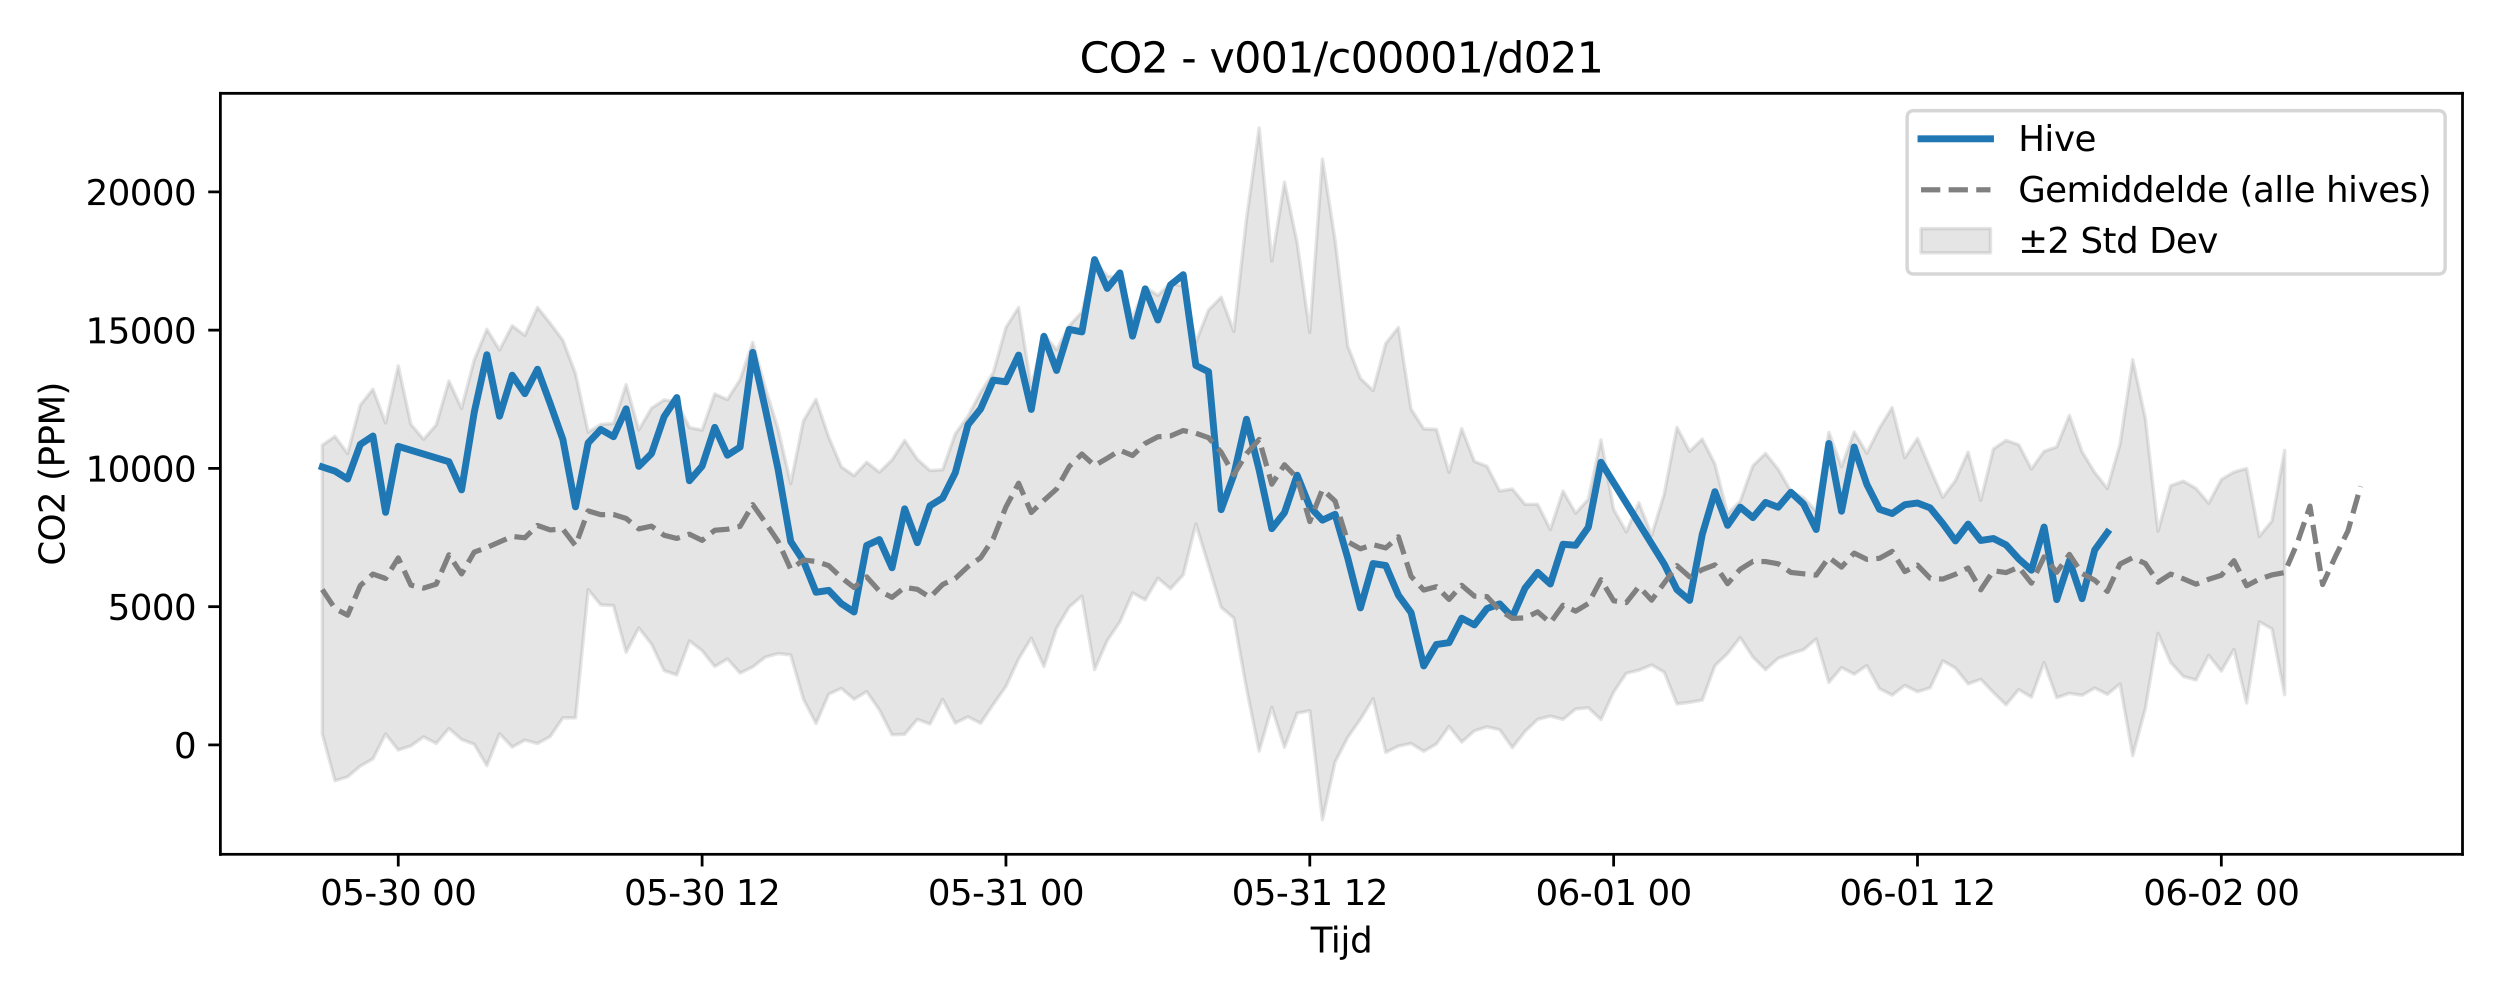 <?xml version="1.0" encoding="utf-8" standalone="no"?>
<!DOCTYPE svg PUBLIC "-//W3C//DTD SVG 1.1//EN"
  "http://www.w3.org/Graphics/SVG/1.1/DTD/svg11.dtd">
<svg xmlns:xlink="http://www.w3.org/1999/xlink" width="720pt" height="288pt" viewBox="0 0 720 288" xmlns="http://www.w3.org/2000/svg" version="1.1">
 <defs>
  <style type="text/css">*{stroke-linejoin: round; stroke-linecap: butt}</style>
 </defs>
 <g id="figure_1">
  <g id="patch_1">
   <path d="M 0 288 
L 720 288 
L 720 0 
L 0 0 
z
" style="fill: #ffffff"/>
  </g>
  <g id="axes_1">
   <g id="patch_2">
    <path d="M 63.47 246.04 
L 709.2 246.04 
L 709.2 26.88 
L 63.47 26.88 
z
" style="fill: #ffffff"/>
   </g>
   <g id="FillBetweenPolyCollection_1">
    <defs>
     <path id="m266e957f92" d="M 92.821 -159.806 
L 92.821 -76.629 
L 96.467 -63.141 
L 100.114 -64.275 
L 103.76 -67.36 
L 107.406 -69.436 
L 111.052 -76.611 
L 114.698 -71.987 
L 118.344 -73.183 
L 121.99 -75.78 
L 125.637 -73.886 
L 129.283 -78.175 
L 132.929 -75.025 
L 136.575 -73.644 
L 140.221 -67.498 
L 143.867 -76.706 
L 147.513 -72.837 
L 151.159 -74.846 
L 154.806 -73.859 
L 158.452 -75.872 
L 162.098 -81.246 
L 165.744 -81.267 
L 169.39 -118.189 
L 173.036 -113.771 
L 176.682 -113.6 
L 180.329 -100.159 
L 183.975 -107.176 
L 187.621 -102.512 
L 191.267 -94.858 
L 194.913 -93.627 
L 198.559 -103.417 
L 202.205 -100.609 
L 205.851 -96.029 
L 209.498 -98.224 
L 213.144 -94.155 
L 216.79 -95.912 
L 220.436 -98.771 
L 224.082 -99.751 
L 227.728 -99.376 
L 231.374 -86.657 
L 235.021 -79.624 
L 238.667 -88.085 
L 242.313 -89.747 
L 245.959 -86.605 
L 249.605 -88.816 
L 253.251 -83.571 
L 256.897 -76.383 
L 260.543 -76.519 
L 264.19 -80.82 
L 267.836 -79.477 
L 271.482 -86.599 
L 275.128 -79.742 
L 278.774 -81.551 
L 282.42 -79.695 
L 286.066 -85.127 
L 289.712 -90.304 
L 293.359 -98.219 
L 297.005 -104.205 
L 300.651 -96.044 
L 304.297 -107.08 
L 307.943 -113.195 
L 311.589 -116.335 
L 315.235 -95.151 
L 318.882 -103.497 
L 322.528 -108.905 
L 326.174 -117.235 
L 329.82 -115.233 
L 333.466 -121.488 
L 337.112 -118.427 
L 340.758 -122.42 
L 344.404 -137.067 
L 348.051 -125.183 
L 351.697 -113.085 
L 355.343 -110.001 
L 358.989 -89.713 
L 362.635 -71.7 
L 366.281 -84.316 
L 369.927 -72.768 
L 373.574 -82.601 
L 377.22 -83.304 
L 380.866 -51.922 
L 384.512 -68.562 
L 388.158 -75.65 
L 391.804 -80.87 
L 395.45 -86.763 
L 399.096 -71.301 
L 402.743 -73.111 
L 406.389 -73.869 
L 410.035 -71.629 
L 413.681 -73.724 
L 417.327 -78.782 
L 420.973 -74.279 
L 424.619 -77.502 
L 428.266 -78.667 
L 431.912 -77.838 
L 435.558 -72.668 
L 439.204 -77.336 
L 442.85 -80.811 
L 446.496 -81.745 
L 450.142 -80.799 
L 453.788 -83.781 
L 457.435 -84.152 
L 461.081 -80.753 
L 464.727 -88.667 
L 468.373 -94.09 
L 472.019 -94.985 
L 475.665 -96.492 
L 479.311 -94.39 
L 482.958 -85.267 
L 486.604 -85.727 
L 490.25 -86.34 
L 493.896 -96.282 
L 497.542 -99.778 
L 501.188 -104.398 
L 504.834 -98.752 
L 508.48 -95.131 
L 512.127 -98.405 
L 515.773 -99.74 
L 519.419 -100.87 
L 523.065 -103.971 
L 526.711 -91.457 
L 530.357 -95.737 
L 534.003 -93.824 
L 537.649 -96.32 
L 541.296 -89.676 
L 544.942 -87.791 
L 548.588 -90.602 
L 552.234 -88.768 
L 555.88 -89.904 
L 559.526 -97.682 
L 563.172 -95.595 
L 566.819 -91.046 
L 570.465 -92.357 
L 574.111 -88.549 
L 577.757 -85.011 
L 581.403 -89.403 
L 585.049 -87.203 
L 588.695 -97.173 
L 592.341 -87.071 
L 595.988 -88.318 
L 599.634 -87.76 
L 603.28 -89.848 
L 606.926 -88.032 
L 610.572 -91.045 
L 614.218 -70.378 
L 617.864 -83.973 
L 621.511 -105.596 
L 625.157 -97.219 
L 628.803 -93.19 
L 632.449 -92.162 
L 636.095 -99.295 
L 639.741 -94.739 
L 643.387 -100.972 
L 647.033 -85.527 
L 650.68 -108.913 
L 654.326 -106.892 
L 657.972 -87.914 
L 657.972 -158.276 
L 657.972 -158.276 
L 654.326 -137.96 
L 650.68 -133.516 
L 647.033 -153.066 
L 643.387 -152.055 
L 639.741 -149.891 
L 636.095 -143.043 
L 632.449 -147.344 
L 628.803 -149.43 
L 625.157 -148.122 
L 621.511 -135.057 
L 617.864 -167.43 
L 614.218 -184.406 
L 610.572 -160.079 
L 606.926 -147.326 
L 603.28 -151.925 
L 599.634 -157.899 
L 595.988 -168.36 
L 592.341 -159.303 
L 588.695 -158.035 
L 585.049 -152.917 
L 581.403 -159.908 
L 577.757 -161.177 
L 574.111 -158.709 
L 570.465 -143.911 
L 566.819 -157.805 
L 563.172 -149.636 
L 559.526 -144.768 
L 555.88 -153.038 
L 552.234 -161.717 
L 548.588 -156.164 
L 544.942 -170.634 
L 541.296 -164.734 
L 537.649 -157.496 
L 534.003 -163.586 
L 530.357 -153.614 
L 526.711 -163.489 
L 523.065 -140.756 
L 519.419 -144.681 
L 515.773 -146.538 
L 512.127 -152.852 
L 508.48 -157.408 
L 504.834 -153.861 
L 501.188 -143.687 
L 497.542 -140.007 
L 493.896 -154.355 
L 490.25 -161.549 
L 486.604 -158.014 
L 482.958 -164.933 
L 479.311 -145.781 
L 475.665 -133.8 
L 472.019 -143.188 
L 468.373 -134.823 
L 464.727 -141.303 
L 461.081 -161.325 
L 457.435 -144.22 
L 453.788 -140.188 
L 450.142 -146.579 
L 446.496 -135.495 
L 442.85 -142.749 
L 439.204 -142.751 
L 435.558 -147.178 
L 431.912 -146.598 
L 428.266 -153.692 
L 424.619 -155.138 
L 420.973 -164.575 
L 417.327 -151.958 
L 413.681 -164.339 
L 410.035 -164.493 
L 406.389 -170.208 
L 402.743 -193.689 
L 399.096 -189.083 
L 395.45 -175.531 
L 391.804 -179.03 
L 388.158 -188.304 
L 384.512 -218.811 
L 380.866 -242.199 
L 377.22 -192.287 
L 373.574 -218.107 
L 369.927 -235.524 
L 366.281 -212.795 
L 362.635 -251.158 
L 358.989 -224.921 
L 355.343 -192.546 
L 351.697 -202.408 
L 348.051 -198.702 
L 344.404 -189.408 
L 340.758 -205.574 
L 337.112 -206.46 
L 333.466 -202.915 
L 329.82 -205.356 
L 326.174 -196.381 
L 322.528 -207.728 
L 318.882 -208.551 
L 315.235 -212.655 
L 311.589 -198.155 
L 307.943 -194.141 
L 304.297 -187.254 
L 300.651 -191.743 
L 297.005 -176.579 
L 293.359 -199.451 
L 289.712 -193.696 
L 286.066 -180.675 
L 282.42 -175.017 
L 278.774 -168.133 
L 275.128 -163.066 
L 271.482 -152.728 
L 267.836 -152.481 
L 264.19 -155.745 
L 260.543 -161.154 
L 256.897 -155.549 
L 253.251 -152.002 
L 249.605 -154.885 
L 245.959 -151.012 
L 242.313 -153.552 
L 238.667 -162.116 
L 235.021 -172.989 
L 231.374 -166.77 
L 227.728 -148.71 
L 224.082 -164.48 
L 220.436 -176.213 
L 216.79 -189.406 
L 213.144 -178.653 
L 209.498 -172.926 
L 205.851 -174.547 
L 202.205 -164.127 
L 198.559 -164.88 
L 194.913 -172.238 
L 191.267 -172.831 
L 187.621 -170.418 
L 183.975 -164.184 
L 180.329 -177.209 
L 176.682 -166.044 
L 173.036 -165.766 
L 169.39 -163.523 
L 165.744 -180.419 
L 162.098 -190.023 
L 158.452 -194.892 
L 154.806 -199.475 
L 151.159 -191.406 
L 147.513 -194.183 
L 143.867 -187.211 
L 140.221 -193.154 
L 136.575 -184.334 
L 132.929 -170.399 
L 129.283 -178.251 
L 125.637 -165.634 
L 121.99 -161.48 
L 118.344 -165.787 
L 114.698 -182.633 
L 111.052 -166.181 
L 107.406 -175.899 
L 103.76 -171.351 
L 100.114 -157.384 
L 96.467 -162.318 
L 92.821 -159.806 
z
" style="stroke: #808080; stroke-opacity: 0.2"/>
    </defs>
    <g clip-path="url(#pe579741d2f)">
     <use xlink:href="#m266e957f92" x="0" y="288" style="fill: #808080; fill-opacity: 0.2; stroke: #808080; stroke-opacity: 0.2"/>
    </g>
   </g>
   <g id="matplotlib.axis_1">
    <g id="xtick_1">
     <g id="line2d_1">
      <defs>
       <path id="m0fa844eeda" d="M 0 0 
L 0 3.5 
" style="stroke: #000000; stroke-width: 0.8"/>
      </defs>
      <g>
       <use xlink:href="#m0fa844eeda" x="114.698" y="246.04" style="stroke: #000000; stroke-width: 0.8"/>
      </g>
     </g>
     <g id="text_1">
      <!-- 05-30 00 -->
      <g transform="translate(92.218 260.638) scale(0.1 -0.1)">
       <defs>
        <path id="DejaVuSans-30" d="M 2034 4250 
Q 1547 4250 1301 3770 
Q 1056 3291 1056 2328 
Q 1056 1369 1301 889 
Q 1547 409 2034 409 
Q 2525 409 2770 889 
Q 3016 1369 3016 2328 
Q 3016 3291 2770 3770 
Q 2525 4250 2034 4250 
z
M 2034 4750 
Q 2819 4750 3233 4129 
Q 3647 3509 3647 2328 
Q 3647 1150 3233 529 
Q 2819 -91 2034 -91 
Q 1250 -91 836 529 
Q 422 1150 422 2328 
Q 422 3509 836 4129 
Q 1250 4750 2034 4750 
z
" transform="scale(0.016)"/>
        <path id="DejaVuSans-35" d="M 691 4666 
L 3169 4666 
L 3169 4134 
L 1269 4134 
L 1269 2991 
Q 1406 3038 1543 3061 
Q 1681 3084 1819 3084 
Q 2600 3084 3056 2656 
Q 3513 2228 3513 1497 
Q 3513 744 3044 326 
Q 2575 -91 1722 -91 
Q 1428 -91 1123 -41 
Q 819 9 494 109 
L 494 744 
Q 775 591 1075 516 
Q 1375 441 1709 441 
Q 2250 441 2565 725 
Q 2881 1009 2881 1497 
Q 2881 1984 2565 2268 
Q 2250 2553 1709 2553 
Q 1456 2553 1204 2497 
Q 953 2441 691 2322 
L 691 4666 
z
" transform="scale(0.016)"/>
        <path id="DejaVuSans-2d" d="M 313 2009 
L 1997 2009 
L 1997 1497 
L 313 1497 
L 313 2009 
z
" transform="scale(0.016)"/>
        <path id="DejaVuSans-33" d="M 2597 2516 
Q 3050 2419 3304 2112 
Q 3559 1806 3559 1356 
Q 3559 666 3084 287 
Q 2609 -91 1734 -91 
Q 1441 -91 1130 -33 
Q 819 25 488 141 
L 488 750 
Q 750 597 1062 519 
Q 1375 441 1716 441 
Q 2309 441 2620 675 
Q 2931 909 2931 1356 
Q 2931 1769 2642 2001 
Q 2353 2234 1838 2234 
L 1294 2234 
L 1294 2753 
L 1863 2753 
Q 2328 2753 2575 2939 
Q 2822 3125 2822 3475 
Q 2822 3834 2567 4026 
Q 2313 4219 1838 4219 
Q 1578 4219 1281 4162 
Q 984 4106 628 3988 
L 628 4550 
Q 988 4650 1302 4700 
Q 1616 4750 1894 4750 
Q 2613 4750 3031 4423 
Q 3450 4097 3450 3541 
Q 3450 3153 3228 2886 
Q 3006 2619 2597 2516 
z
" transform="scale(0.016)"/>
        <path id="DejaVuSans-20" transform="scale(0.016)"/>
       </defs>
       <use xlink:href="#DejaVuSans-30"/>
       <use xlink:href="#DejaVuSans-35" transform="translate(63.623 0)"/>
       <use xlink:href="#DejaVuSans-2d" transform="translate(127.246 0)"/>
       <use xlink:href="#DejaVuSans-33" transform="translate(163.33 0)"/>
       <use xlink:href="#DejaVuSans-30" transform="translate(226.953 0)"/>
       <use xlink:href="#DejaVuSans-20" transform="translate(290.576 0)"/>
       <use xlink:href="#DejaVuSans-30" transform="translate(322.363 0)"/>
       <use xlink:href="#DejaVuSans-30" transform="translate(385.986 0)"/>
      </g>
     </g>
    </g>
    <g id="xtick_2">
     <g id="line2d_2">
      <g>
       <use xlink:href="#m0fa844eeda" x="202.205" y="246.04" style="stroke: #000000; stroke-width: 0.8"/>
      </g>
     </g>
     <g id="text_2">
      <!-- 05-30 12 -->
      <g transform="translate(179.725 260.638) scale(0.1 -0.1)">
       <defs>
        <path id="DejaVuSans-31" d="M 794 531 
L 1825 531 
L 1825 4091 
L 703 3866 
L 703 4441 
L 1819 4666 
L 2450 4666 
L 2450 531 
L 3481 531 
L 3481 0 
L 794 0 
L 794 531 
z
" transform="scale(0.016)"/>
        <path id="DejaVuSans-32" d="M 1228 531 
L 3431 531 
L 3431 0 
L 469 0 
L 469 531 
Q 828 903 1448 1529 
Q 2069 2156 2228 2338 
Q 2531 2678 2651 2914 
Q 2772 3150 2772 3378 
Q 2772 3750 2511 3984 
Q 2250 4219 1831 4219 
Q 1534 4219 1204 4116 
Q 875 4013 500 3803 
L 500 4441 
Q 881 4594 1212 4672 
Q 1544 4750 1819 4750 
Q 2544 4750 2975 4387 
Q 3406 4025 3406 3419 
Q 3406 3131 3298 2873 
Q 3191 2616 2906 2266 
Q 2828 2175 2409 1742 
Q 1991 1309 1228 531 
z
" transform="scale(0.016)"/>
       </defs>
       <use xlink:href="#DejaVuSans-30"/>
       <use xlink:href="#DejaVuSans-35" transform="translate(63.623 0)"/>
       <use xlink:href="#DejaVuSans-2d" transform="translate(127.246 0)"/>
       <use xlink:href="#DejaVuSans-33" transform="translate(163.33 0)"/>
       <use xlink:href="#DejaVuSans-30" transform="translate(226.953 0)"/>
       <use xlink:href="#DejaVuSans-20" transform="translate(290.576 0)"/>
       <use xlink:href="#DejaVuSans-31" transform="translate(322.363 0)"/>
       <use xlink:href="#DejaVuSans-32" transform="translate(385.986 0)"/>
      </g>
     </g>
    </g>
    <g id="xtick_3">
     <g id="line2d_3">
      <g>
       <use xlink:href="#m0fa844eeda" x="289.712" y="246.04" style="stroke: #000000; stroke-width: 0.8"/>
      </g>
     </g>
     <g id="text_3">
      <!-- 05-31 00 -->
      <g transform="translate(267.232 260.638) scale(0.1 -0.1)">
       <use xlink:href="#DejaVuSans-30"/>
       <use xlink:href="#DejaVuSans-35" transform="translate(63.623 0)"/>
       <use xlink:href="#DejaVuSans-2d" transform="translate(127.246 0)"/>
       <use xlink:href="#DejaVuSans-33" transform="translate(163.33 0)"/>
       <use xlink:href="#DejaVuSans-31" transform="translate(226.953 0)"/>
       <use xlink:href="#DejaVuSans-20" transform="translate(290.576 0)"/>
       <use xlink:href="#DejaVuSans-30" transform="translate(322.363 0)"/>
       <use xlink:href="#DejaVuSans-30" transform="translate(385.986 0)"/>
      </g>
     </g>
    </g>
    <g id="xtick_4">
     <g id="line2d_4">
      <g>
       <use xlink:href="#m0fa844eeda" x="377.22" y="246.04" style="stroke: #000000; stroke-width: 0.8"/>
      </g>
     </g>
     <g id="text_4">
      <!-- 05-31 12 -->
      <g transform="translate(354.739 260.638) scale(0.1 -0.1)">
       <use xlink:href="#DejaVuSans-30"/>
       <use xlink:href="#DejaVuSans-35" transform="translate(63.623 0)"/>
       <use xlink:href="#DejaVuSans-2d" transform="translate(127.246 0)"/>
       <use xlink:href="#DejaVuSans-33" transform="translate(163.33 0)"/>
       <use xlink:href="#DejaVuSans-31" transform="translate(226.953 0)"/>
       <use xlink:href="#DejaVuSans-20" transform="translate(290.576 0)"/>
       <use xlink:href="#DejaVuSans-31" transform="translate(322.363 0)"/>
       <use xlink:href="#DejaVuSans-32" transform="translate(385.986 0)"/>
      </g>
     </g>
    </g>
    <g id="xtick_5">
     <g id="line2d_5">
      <g>
       <use xlink:href="#m0fa844eeda" x="464.727" y="246.04" style="stroke: #000000; stroke-width: 0.8"/>
      </g>
     </g>
     <g id="text_5">
      <!-- 06-01 00 -->
      <g transform="translate(442.246 260.638) scale(0.1 -0.1)">
       <defs>
        <path id="DejaVuSans-36" d="M 2113 2584 
Q 1688 2584 1439 2293 
Q 1191 2003 1191 1497 
Q 1191 994 1439 701 
Q 1688 409 2113 409 
Q 2538 409 2786 701 
Q 3034 994 3034 1497 
Q 3034 2003 2786 2293 
Q 2538 2584 2113 2584 
z
M 3366 4563 
L 3366 3988 
Q 3128 4100 2886 4159 
Q 2644 4219 2406 4219 
Q 1781 4219 1451 3797 
Q 1122 3375 1075 2522 
Q 1259 2794 1537 2939 
Q 1816 3084 2150 3084 
Q 2853 3084 3261 2657 
Q 3669 2231 3669 1497 
Q 3669 778 3244 343 
Q 2819 -91 2113 -91 
Q 1303 -91 875 529 
Q 447 1150 447 2328 
Q 447 3434 972 4092 
Q 1497 4750 2381 4750 
Q 2619 4750 2861 4703 
Q 3103 4656 3366 4563 
z
" transform="scale(0.016)"/>
       </defs>
       <use xlink:href="#DejaVuSans-30"/>
       <use xlink:href="#DejaVuSans-36" transform="translate(63.623 0)"/>
       <use xlink:href="#DejaVuSans-2d" transform="translate(127.246 0)"/>
       <use xlink:href="#DejaVuSans-30" transform="translate(163.33 0)"/>
       <use xlink:href="#DejaVuSans-31" transform="translate(226.953 0)"/>
       <use xlink:href="#DejaVuSans-20" transform="translate(290.576 0)"/>
       <use xlink:href="#DejaVuSans-30" transform="translate(322.363 0)"/>
       <use xlink:href="#DejaVuSans-30" transform="translate(385.986 0)"/>
      </g>
     </g>
    </g>
    <g id="xtick_6">
     <g id="line2d_6">
      <g>
       <use xlink:href="#m0fa844eeda" x="552.234" y="246.04" style="stroke: #000000; stroke-width: 0.8"/>
      </g>
     </g>
     <g id="text_6">
      <!-- 06-01 12 -->
      <g transform="translate(529.754 260.638) scale(0.1 -0.1)">
       <use xlink:href="#DejaVuSans-30"/>
       <use xlink:href="#DejaVuSans-36" transform="translate(63.623 0)"/>
       <use xlink:href="#DejaVuSans-2d" transform="translate(127.246 0)"/>
       <use xlink:href="#DejaVuSans-30" transform="translate(163.33 0)"/>
       <use xlink:href="#DejaVuSans-31" transform="translate(226.953 0)"/>
       <use xlink:href="#DejaVuSans-20" transform="translate(290.576 0)"/>
       <use xlink:href="#DejaVuSans-31" transform="translate(322.363 0)"/>
       <use xlink:href="#DejaVuSans-32" transform="translate(385.986 0)"/>
      </g>
     </g>
    </g>
    <g id="xtick_7">
     <g id="line2d_7">
      <g>
       <use xlink:href="#m0fa844eeda" x="639.741" y="246.04" style="stroke: #000000; stroke-width: 0.8"/>
      </g>
     </g>
     <g id="text_7">
      <!-- 06-02 00 -->
      <g transform="translate(617.261 260.638) scale(0.1 -0.1)">
       <use xlink:href="#DejaVuSans-30"/>
       <use xlink:href="#DejaVuSans-36" transform="translate(63.623 0)"/>
       <use xlink:href="#DejaVuSans-2d" transform="translate(127.246 0)"/>
       <use xlink:href="#DejaVuSans-30" transform="translate(163.33 0)"/>
       <use xlink:href="#DejaVuSans-32" transform="translate(226.953 0)"/>
       <use xlink:href="#DejaVuSans-20" transform="translate(290.576 0)"/>
       <use xlink:href="#DejaVuSans-30" transform="translate(322.363 0)"/>
       <use xlink:href="#DejaVuSans-30" transform="translate(385.986 0)"/>
      </g>
     </g>
    </g>
    <g id="text_8">
     <!-- Tijd -->
     <g transform="translate(377.485 274.317) scale(0.1 -0.1)">
      <defs>
       <path id="DejaVuSans-54" d="M -19 4666 
L 3928 4666 
L 3928 4134 
L 2272 4134 
L 2272 0 
L 1638 0 
L 1638 4134 
L -19 4134 
L -19 4666 
z
" transform="scale(0.016)"/>
       <path id="DejaVuSans-69" d="M 603 3500 
L 1178 3500 
L 1178 0 
L 603 0 
L 603 3500 
z
M 603 4863 
L 1178 4863 
L 1178 4134 
L 603 4134 
L 603 4863 
z
" transform="scale(0.016)"/>
       <path id="DejaVuSans-6a" d="M 603 3500 
L 1178 3500 
L 1178 -63 
Q 1178 -731 923 -1031 
Q 669 -1331 103 -1331 
L -116 -1331 
L -116 -844 
L 38 -844 
Q 366 -844 484 -692 
Q 603 -541 603 -63 
L 603 3500 
z
M 603 4863 
L 1178 4863 
L 1178 4134 
L 603 4134 
L 603 4863 
z
" transform="scale(0.016)"/>
       <path id="DejaVuSans-64" d="M 2906 2969 
L 2906 4863 
L 3481 4863 
L 3481 0 
L 2906 0 
L 2906 525 
Q 2725 213 2448 61 
Q 2172 -91 1784 -91 
Q 1150 -91 751 415 
Q 353 922 353 1747 
Q 353 2572 751 3078 
Q 1150 3584 1784 3584 
Q 2172 3584 2448 3432 
Q 2725 3281 2906 2969 
z
M 947 1747 
Q 947 1113 1208 752 
Q 1469 391 1925 391 
Q 2381 391 2643 752 
Q 2906 1113 2906 1747 
Q 2906 2381 2643 2742 
Q 2381 3103 1925 3103 
Q 1469 3103 1208 2742 
Q 947 2381 947 1747 
z
" transform="scale(0.016)"/>
      </defs>
      <use xlink:href="#DejaVuSans-54"/>
      <use xlink:href="#DejaVuSans-69" transform="translate(57.959 0)"/>
      <use xlink:href="#DejaVuSans-6a" transform="translate(85.742 0)"/>
      <use xlink:href="#DejaVuSans-64" transform="translate(113.525 0)"/>
     </g>
    </g>
   </g>
   <g id="matplotlib.axis_2">
    <g id="ytick_1">
     <g id="line2d_8">
      <defs>
       <path id="m67d44b8557" d="M 0 0 
L -3.5 0 
" style="stroke: #000000; stroke-width: 0.8"/>
      </defs>
      <g>
       <use xlink:href="#m67d44b8557" x="63.47" y="214.532" style="stroke: #000000; stroke-width: 0.8"/>
      </g>
     </g>
     <g id="text_9">
      <!-- 0 -->
      <g transform="translate(50.108 218.331) scale(0.1 -0.1)">
       <use xlink:href="#DejaVuSans-30"/>
      </g>
     </g>
    </g>
    <g id="ytick_2">
     <g id="line2d_9">
      <g>
       <use xlink:href="#m67d44b8557" x="63.47" y="174.716" style="stroke: #000000; stroke-width: 0.8"/>
      </g>
     </g>
     <g id="text_10">
      <!-- 5000 -->
      <g transform="translate(31.02 178.515) scale(0.1 -0.1)">
       <use xlink:href="#DejaVuSans-35"/>
       <use xlink:href="#DejaVuSans-30" transform="translate(63.623 0)"/>
       <use xlink:href="#DejaVuSans-30" transform="translate(127.246 0)"/>
       <use xlink:href="#DejaVuSans-30" transform="translate(190.869 0)"/>
      </g>
     </g>
    </g>
    <g id="ytick_3">
     <g id="line2d_10">
      <g>
       <use xlink:href="#m67d44b8557" x="63.47" y="134.9" style="stroke: #000000; stroke-width: 0.8"/>
      </g>
     </g>
     <g id="text_11">
      <!-- 10000 -->
      <g transform="translate(24.657 138.699) scale(0.1 -0.1)">
       <use xlink:href="#DejaVuSans-31"/>
       <use xlink:href="#DejaVuSans-30" transform="translate(63.623 0)"/>
       <use xlink:href="#DejaVuSans-30" transform="translate(127.246 0)"/>
       <use xlink:href="#DejaVuSans-30" transform="translate(190.869 0)"/>
       <use xlink:href="#DejaVuSans-30" transform="translate(254.492 0)"/>
      </g>
     </g>
    </g>
    <g id="ytick_4">
     <g id="line2d_11">
      <g>
       <use xlink:href="#m67d44b8557" x="63.47" y="95.084" style="stroke: #000000; stroke-width: 0.8"/>
      </g>
     </g>
     <g id="text_12">
      <!-- 15000 -->
      <g transform="translate(24.657 98.883) scale(0.1 -0.1)">
       <use xlink:href="#DejaVuSans-31"/>
       <use xlink:href="#DejaVuSans-35" transform="translate(63.623 0)"/>
       <use xlink:href="#DejaVuSans-30" transform="translate(127.246 0)"/>
       <use xlink:href="#DejaVuSans-30" transform="translate(190.869 0)"/>
       <use xlink:href="#DejaVuSans-30" transform="translate(254.492 0)"/>
      </g>
     </g>
    </g>
    <g id="ytick_5">
     <g id="line2d_12">
      <g>
       <use xlink:href="#m67d44b8557" x="63.47" y="55.268" style="stroke: #000000; stroke-width: 0.8"/>
      </g>
     </g>
     <g id="text_13">
      <!-- 20000 -->
      <g transform="translate(24.657 59.067) scale(0.1 -0.1)">
       <use xlink:href="#DejaVuSans-32"/>
       <use xlink:href="#DejaVuSans-30" transform="translate(63.623 0)"/>
       <use xlink:href="#DejaVuSans-30" transform="translate(127.246 0)"/>
       <use xlink:href="#DejaVuSans-30" transform="translate(190.869 0)"/>
       <use xlink:href="#DejaVuSans-30" transform="translate(254.492 0)"/>
      </g>
     </g>
    </g>
    <g id="text_14">
     <!-- CO2 (PPM) -->
     <g transform="translate(18.578 162.903) rotate(-90) scale(0.1 -0.1)">
      <defs>
       <path id="DejaVuSans-43" d="M 4122 4306 
L 4122 3641 
Q 3803 3938 3442 4084 
Q 3081 4231 2675 4231 
Q 1875 4231 1450 3742 
Q 1025 3253 1025 2328 
Q 1025 1406 1450 917 
Q 1875 428 2675 428 
Q 3081 428 3442 575 
Q 3803 722 4122 1019 
L 4122 359 
Q 3791 134 3420 21 
Q 3050 -91 2638 -91 
Q 1578 -91 968 557 
Q 359 1206 359 2328 
Q 359 3453 968 4101 
Q 1578 4750 2638 4750 
Q 3056 4750 3426 4639 
Q 3797 4528 4122 4306 
z
" transform="scale(0.016)"/>
       <path id="DejaVuSans-4f" d="M 2522 4238 
Q 1834 4238 1429 3725 
Q 1025 3213 1025 2328 
Q 1025 1447 1429 934 
Q 1834 422 2522 422 
Q 3209 422 3611 934 
Q 4013 1447 4013 2328 
Q 4013 3213 3611 3725 
Q 3209 4238 2522 4238 
z
M 2522 4750 
Q 3503 4750 4090 4092 
Q 4678 3434 4678 2328 
Q 4678 1225 4090 567 
Q 3503 -91 2522 -91 
Q 1538 -91 948 565 
Q 359 1222 359 2328 
Q 359 3434 948 4092 
Q 1538 4750 2522 4750 
z
" transform="scale(0.016)"/>
       <path id="DejaVuSans-28" d="M 1984 4856 
Q 1566 4138 1362 3434 
Q 1159 2731 1159 2009 
Q 1159 1288 1364 580 
Q 1569 -128 1984 -844 
L 1484 -844 
Q 1016 -109 783 600 
Q 550 1309 550 2009 
Q 550 2706 781 3412 
Q 1013 4119 1484 4856 
L 1984 4856 
z
" transform="scale(0.016)"/>
       <path id="DejaVuSans-50" d="M 1259 4147 
L 1259 2394 
L 2053 2394 
Q 2494 2394 2734 2622 
Q 2975 2850 2975 3272 
Q 2975 3691 2734 3919 
Q 2494 4147 2053 4147 
L 1259 4147 
z
M 628 4666 
L 2053 4666 
Q 2838 4666 3239 4311 
Q 3641 3956 3641 3272 
Q 3641 2581 3239 2228 
Q 2838 1875 2053 1875 
L 1259 1875 
L 1259 0 
L 628 0 
L 628 4666 
z
" transform="scale(0.016)"/>
       <path id="DejaVuSans-4d" d="M 628 4666 
L 1569 4666 
L 2759 1491 
L 3956 4666 
L 4897 4666 
L 4897 0 
L 4281 0 
L 4281 4097 
L 3078 897 
L 2444 897 
L 1241 4097 
L 1241 0 
L 628 0 
L 628 4666 
z
" transform="scale(0.016)"/>
       <path id="DejaVuSans-29" d="M 513 4856 
L 1013 4856 
Q 1481 4119 1714 3412 
Q 1947 2706 1947 2009 
Q 1947 1309 1714 600 
Q 1481 -109 1013 -844 
L 513 -844 
Q 928 -128 1133 580 
Q 1338 1288 1338 2009 
Q 1338 2731 1133 3434 
Q 928 4138 513 4856 
z
" transform="scale(0.016)"/>
      </defs>
      <use xlink:href="#DejaVuSans-43"/>
      <use xlink:href="#DejaVuSans-4f" transform="translate(69.824 0)"/>
      <use xlink:href="#DejaVuSans-32" transform="translate(148.535 0)"/>
      <use xlink:href="#DejaVuSans-20" transform="translate(212.158 0)"/>
      <use xlink:href="#DejaVuSans-28" transform="translate(243.945 0)"/>
      <use xlink:href="#DejaVuSans-50" transform="translate(282.959 0)"/>
      <use xlink:href="#DejaVuSans-50" transform="translate(343.262 0)"/>
      <use xlink:href="#DejaVuSans-4d" transform="translate(403.564 0)"/>
      <use xlink:href="#DejaVuSans-29" transform="translate(489.844 0)"/>
     </g>
    </g>
   </g>
   <g id="line2d_13">
    <path d="M 92.821 134.482 
L 96.467 135.68 
L 100.114 137.952 
L 103.76 127.996 
L 107.406 125.575 
L 111.052 147.553 
L 114.698 128.557 
L 129.283 132.973 
L 132.929 141.077 
L 136.575 118.772 
L 140.221 102.171 
L 143.867 119.865 
L 147.513 108.059 
L 151.159 113.367 
L 154.806 106.344 
L 158.452 116.226 
L 162.098 126.531 
L 165.744 145.961 
L 169.39 127.552 
L 173.036 123.685 
L 176.682 125.774 
L 180.329 117.755 
L 183.975 134.303 
L 187.621 130.645 
L 191.267 119.995 
L 194.913 114.506 
L 198.559 138.449 
L 202.205 134.242 
L 205.851 123.09 
L 209.498 131.101 
L 213.144 128.755 
L 216.79 101.489 
L 220.436 117.88 
L 224.082 135.125 
L 227.728 155.954 
L 231.374 161.518 
L 235.021 170.572 
L 238.667 170.028 
L 242.313 173.853 
L 245.959 176.25 
L 249.605 157.083 
L 253.251 155.4 
L 256.897 163.517 
L 260.543 146.55 
L 264.19 156.294 
L 267.836 145.671 
L 271.482 143.426 
L 275.128 136.139 
L 278.774 122.347 
L 282.42 117.763 
L 286.066 109.479 
L 289.712 109.956 
L 293.359 102.272 
L 297.005 117.922 
L 300.651 96.868 
L 304.297 106.692 
L 307.943 94.874 
L 311.589 95.594 
L 315.235 74.77 
L 318.882 83.054 
L 322.528 78.603 
L 326.174 96.804 
L 329.82 83.203 
L 333.466 92.159 
L 337.112 82.035 
L 340.758 79.118 
L 344.404 105.25 
L 348.051 107.047 
L 351.697 146.784 
L 355.343 136.739 
L 358.989 120.749 
L 362.635 135.351 
L 366.281 152.252 
L 369.927 147.644 
L 373.574 136.869 
L 377.22 145.924 
L 380.866 149.802 
L 384.512 148.124 
L 388.158 160.759 
L 391.804 175.063 
L 395.45 162.298 
L 399.096 162.859 
L 402.743 171.427 
L 406.389 176.43 
L 410.035 191.785 
L 413.681 185.609 
L 417.327 185.088 
L 420.973 178.042 
L 424.619 179.966 
L 428.266 175.247 
L 431.912 173.925 
L 435.558 177.715 
L 439.204 169.383 
L 442.85 164.844 
L 446.496 168.183 
L 450.142 156.743 
L 453.788 157.048 
L 457.435 151.853 
L 461.081 133.137 
L 479.311 162.492 
L 482.958 169.81 
L 486.604 172.913 
L 490.25 153.905 
L 493.896 141.615 
L 497.542 151.299 
L 501.188 146.051 
L 504.834 149.074 
L 508.48 144.695 
L 512.127 146.08 
L 515.773 141.777 
L 519.419 145.184 
L 523.065 152.496 
L 526.711 127.733 
L 530.357 147.222 
L 534.003 128.752 
L 537.649 139.5 
L 541.296 146.675 
L 544.942 147.898 
L 548.588 145.35 
L 552.234 144.87 
L 555.88 146.263 
L 559.526 150.774 
L 563.172 155.782 
L 566.819 150.946 
L 570.465 155.657 
L 574.111 155.097 
L 577.757 156.939 
L 581.403 160.963 
L 585.049 164.212 
L 588.695 151.795 
L 592.341 172.685 
L 595.988 161.47 
L 599.634 172.414 
L 603.28 158.402 
L 606.926 153.361 
L 606.926 153.361 
" clip-path="url(#pe579741d2f)" style="fill: none; stroke: #1f77b4; stroke-width: 2; stroke-linecap: square"/>
   </g>
   <g id="line2d_14">
    <path d="M 92.821 169.783 
L 96.467 175.27 
L 100.114 177.171 
L 103.76 168.645 
L 107.406 165.332 
L 111.052 166.604 
L 114.698 160.69 
L 118.344 168.515 
L 121.99 169.37 
L 125.637 168.24 
L 129.283 159.787 
L 132.929 165.288 
L 136.575 159.011 
L 140.221 157.674 
L 147.513 154.49 
L 151.159 154.874 
L 154.806 151.333 
L 158.452 152.618 
L 162.098 152.365 
L 165.744 157.157 
L 169.39 147.144 
L 173.036 148.232 
L 176.682 148.178 
L 180.329 149.316 
L 183.975 152.32 
L 187.621 151.535 
L 191.267 154.156 
L 194.913 155.068 
L 198.559 153.852 
L 202.205 155.632 
L 205.851 152.712 
L 209.498 152.425 
L 213.144 151.596 
L 216.79 145.341 
L 220.436 150.508 
L 224.082 155.884 
L 227.728 163.957 
L 231.374 161.287 
L 235.021 161.694 
L 238.667 162.899 
L 242.313 166.351 
L 245.959 169.192 
L 249.605 166.15 
L 253.251 170.213 
L 256.897 172.034 
L 260.543 169.163 
L 264.19 169.717 
L 267.836 172.021 
L 271.482 168.336 
L 275.128 166.596 
L 278.774 163.158 
L 282.42 160.644 
L 286.066 155.099 
L 289.712 146 
L 293.359 139.165 
L 297.005 147.608 
L 300.651 144.107 
L 304.297 140.833 
L 307.943 134.332 
L 311.589 130.755 
L 315.235 134.097 
L 318.882 131.976 
L 322.528 129.683 
L 326.174 131.192 
L 329.82 127.706 
L 333.466 125.799 
L 337.112 125.557 
L 340.758 124.003 
L 344.404 124.762 
L 348.051 126.058 
L 351.697 130.253 
L 355.343 136.726 
L 358.989 130.683 
L 362.635 126.571 
L 366.281 139.445 
L 369.927 133.854 
L 373.574 137.646 
L 377.22 150.205 
L 380.866 140.94 
L 384.512 144.313 
L 388.158 156.023 
L 391.804 158.05 
L 395.45 156.853 
L 399.096 157.808 
L 402.743 154.6 
L 406.389 165.962 
L 410.035 169.939 
L 413.681 168.968 
L 417.327 172.63 
L 420.973 168.573 
L 424.619 171.68 
L 428.266 171.82 
L 431.912 175.782 
L 435.558 178.077 
L 439.204 177.956 
L 442.85 176.22 
L 446.496 179.38 
L 450.142 174.311 
L 453.788 176.016 
L 457.435 173.814 
L 461.081 166.961 
L 464.727 173.015 
L 468.373 173.543 
L 472.019 168.914 
L 475.665 172.854 
L 482.958 162.9 
L 486.604 166.13 
L 490.25 164.055 
L 493.896 162.682 
L 497.542 168.107 
L 501.188 163.957 
L 504.834 161.693 
L 508.48 161.731 
L 512.127 162.371 
L 515.773 164.861 
L 523.065 165.636 
L 526.711 160.527 
L 530.357 163.325 
L 534.003 159.295 
L 537.649 161.092 
L 541.296 160.795 
L 544.942 158.787 
L 548.588 164.617 
L 552.234 162.757 
L 555.88 166.529 
L 559.526 166.775 
L 563.172 165.385 
L 566.819 163.575 
L 570.465 169.866 
L 574.111 164.371 
L 577.757 164.906 
L 581.403 163.344 
L 585.049 167.94 
L 588.695 160.396 
L 592.341 164.813 
L 595.988 159.661 
L 599.634 165.17 
L 603.28 167.113 
L 606.926 170.321 
L 610.572 162.438 
L 614.218 160.608 
L 617.864 162.298 
L 621.511 167.674 
L 625.157 165.33 
L 628.803 166.69 
L 632.449 168.247 
L 636.095 166.831 
L 639.741 165.685 
L 643.387 161.486 
L 647.033 168.704 
L 650.68 166.786 
L 654.326 165.574 
L 657.972 164.905 
L 661.618 156.396 
L 665.264 145.759 
L 668.91 168.339 
L 672.556 160.355 
L 676.203 152.915 
L 679.849 140.068 
L 679.849 140.068 
" clip-path="url(#pe579741d2f)" style="fill: none; stroke-dasharray: 5.55,2.4; stroke-dashoffset: 0; stroke: #808080; stroke-width: 1.5"/>
   </g>
   <g id="patch_3">
    <path d="M 63.47 246.04 
L 63.47 26.88 
" style="fill: none; stroke: #000000; stroke-width: 0.8; stroke-linejoin: miter; stroke-linecap: square"/>
   </g>
   <g id="patch_4">
    <path d="M 709.2 246.04 
L 709.2 26.88 
" style="fill: none; stroke: #000000; stroke-width: 0.8; stroke-linejoin: miter; stroke-linecap: square"/>
   </g>
   <g id="patch_5">
    <path d="M 63.47 246.04 
L 709.2 246.04 
" style="fill: none; stroke: #000000; stroke-width: 0.8; stroke-linejoin: miter; stroke-linecap: square"/>
   </g>
   <g id="patch_6">
    <path d="M 63.47 26.88 
L 709.2 26.88 
" style="fill: none; stroke: #000000; stroke-width: 0.8; stroke-linejoin: miter; stroke-linecap: square"/>
   </g>
   <g id="text_15">
    <!-- CO2 - v001/c00001/d021 -->
    <g transform="translate(310.932 20.88) scale(0.12 -0.12)">
     <defs>
      <path id="DejaVuSans-76" d="M 191 3500 
L 800 3500 
L 1894 563 
L 2988 3500 
L 3597 3500 
L 2284 0 
L 1503 0 
L 191 3500 
z
" transform="scale(0.016)"/>
      <path id="DejaVuSans-2f" d="M 1625 4666 
L 2156 4666 
L 531 -594 
L 0 -594 
L 1625 4666 
z
" transform="scale(0.016)"/>
      <path id="DejaVuSans-63" d="M 3122 3366 
L 3122 2828 
Q 2878 2963 2633 3030 
Q 2388 3097 2138 3097 
Q 1578 3097 1268 2742 
Q 959 2388 959 1747 
Q 959 1106 1268 751 
Q 1578 397 2138 397 
Q 2388 397 2633 464 
Q 2878 531 3122 666 
L 3122 134 
Q 2881 22 2623 -34 
Q 2366 -91 2075 -91 
Q 1284 -91 818 406 
Q 353 903 353 1747 
Q 353 2603 823 3093 
Q 1294 3584 2113 3584 
Q 2378 3584 2631 3529 
Q 2884 3475 3122 3366 
z
" transform="scale(0.016)"/>
     </defs>
     <use xlink:href="#DejaVuSans-43"/>
     <use xlink:href="#DejaVuSans-4f" transform="translate(69.824 0)"/>
     <use xlink:href="#DejaVuSans-32" transform="translate(148.535 0)"/>
     <use xlink:href="#DejaVuSans-20" transform="translate(212.158 0)"/>
     <use xlink:href="#DejaVuSans-2d" transform="translate(243.945 0)"/>
     <use xlink:href="#DejaVuSans-20" transform="translate(280.029 0)"/>
     <use xlink:href="#DejaVuSans-76" transform="translate(311.816 0)"/>
     <use xlink:href="#DejaVuSans-30" transform="translate(370.996 0)"/>
     <use xlink:href="#DejaVuSans-30" transform="translate(434.619 0)"/>
     <use xlink:href="#DejaVuSans-31" transform="translate(498.242 0)"/>
     <use xlink:href="#DejaVuSans-2f" transform="translate(561.865 0)"/>
     <use xlink:href="#DejaVuSans-63" transform="translate(595.557 0)"/>
     <use xlink:href="#DejaVuSans-30" transform="translate(650.537 0)"/>
     <use xlink:href="#DejaVuSans-30" transform="translate(714.16 0)"/>
     <use xlink:href="#DejaVuSans-30" transform="translate(777.783 0)"/>
     <use xlink:href="#DejaVuSans-30" transform="translate(841.406 0)"/>
     <use xlink:href="#DejaVuSans-31" transform="translate(905.029 0)"/>
     <use xlink:href="#DejaVuSans-2f" transform="translate(968.652 0)"/>
     <use xlink:href="#DejaVuSans-64" transform="translate(1002.344 0)"/>
     <use xlink:href="#DejaVuSans-30" transform="translate(1065.82 0)"/>
     <use xlink:href="#DejaVuSans-32" transform="translate(1129.443 0)"/>
     <use xlink:href="#DejaVuSans-31" transform="translate(1193.066 0)"/>
    </g>
   </g>
   <g id="legend_1">
    <g id="patch_7">
     <path d="M 551.256 78.914 
L 702.2 78.914 
Q 704.2 78.914 704.2 76.914 
L 704.2 33.88 
Q 704.2 31.88 702.2 31.88 
L 551.256 31.88 
Q 549.256 31.88 549.256 33.88 
L 549.256 76.914 
Q 549.256 78.914 551.256 78.914 
z
" style="fill: #ffffff; opacity: 0.8; stroke: #cccccc; stroke-linejoin: miter"/>
    </g>
    <g id="line2d_15">
     <path d="M 553.256 39.978 
L 563.256 39.978 
L 573.256 39.978 
" style="fill: none; stroke: #1f77b4; stroke-width: 2; stroke-linecap: square"/>
    </g>
    <g id="text_16">
     <!-- Hive -->
     <g transform="translate(581.256 43.478) scale(0.1 -0.1)">
      <defs>
       <path id="DejaVuSans-48" d="M 628 4666 
L 1259 4666 
L 1259 2753 
L 3553 2753 
L 3553 4666 
L 4184 4666 
L 4184 0 
L 3553 0 
L 3553 2222 
L 1259 2222 
L 1259 0 
L 628 0 
L 628 4666 
z
" transform="scale(0.016)"/>
       <path id="DejaVuSans-65" d="M 3597 1894 
L 3597 1613 
L 953 1613 
Q 991 1019 1311 708 
Q 1631 397 2203 397 
Q 2534 397 2845 478 
Q 3156 559 3463 722 
L 3463 178 
Q 3153 47 2828 -22 
Q 2503 -91 2169 -91 
Q 1331 -91 842 396 
Q 353 884 353 1716 
Q 353 2575 817 3079 
Q 1281 3584 2069 3584 
Q 2775 3584 3186 3129 
Q 3597 2675 3597 1894 
z
M 3022 2063 
Q 3016 2534 2758 2815 
Q 2500 3097 2075 3097 
Q 1594 3097 1305 2825 
Q 1016 2553 972 2059 
L 3022 2063 
z
" transform="scale(0.016)"/>
      </defs>
      <use xlink:href="#DejaVuSans-48"/>
      <use xlink:href="#DejaVuSans-69" transform="translate(75.195 0)"/>
      <use xlink:href="#DejaVuSans-76" transform="translate(102.979 0)"/>
      <use xlink:href="#DejaVuSans-65" transform="translate(162.158 0)"/>
     </g>
    </g>
    <g id="line2d_16">
     <path d="M 553.256 54.657 
L 563.256 54.657 
L 573.256 54.657 
" style="fill: none; stroke-dasharray: 5.55,2.4; stroke-dashoffset: 0; stroke: #808080; stroke-width: 1.5"/>
    </g>
    <g id="text_17">
     <!-- Gemiddelde (alle hives) -->
     <g transform="translate(581.256 58.157) scale(0.1 -0.1)">
      <defs>
       <path id="DejaVuSans-47" d="M 3809 666 
L 3809 1919 
L 2778 1919 
L 2778 2438 
L 4434 2438 
L 4434 434 
Q 4069 175 3628 42 
Q 3188 -91 2688 -91 
Q 1594 -91 976 548 
Q 359 1188 359 2328 
Q 359 3472 976 4111 
Q 1594 4750 2688 4750 
Q 3144 4750 3555 4637 
Q 3966 4525 4313 4306 
L 4313 3634 
Q 3963 3931 3569 4081 
Q 3175 4231 2741 4231 
Q 1884 4231 1454 3753 
Q 1025 3275 1025 2328 
Q 1025 1384 1454 906 
Q 1884 428 2741 428 
Q 3075 428 3337 486 
Q 3600 544 3809 666 
z
" transform="scale(0.016)"/>
       <path id="DejaVuSans-6d" d="M 3328 2828 
Q 3544 3216 3844 3400 
Q 4144 3584 4550 3584 
Q 5097 3584 5394 3201 
Q 5691 2819 5691 2113 
L 5691 0 
L 5113 0 
L 5113 2094 
Q 5113 2597 4934 2840 
Q 4756 3084 4391 3084 
Q 3944 3084 3684 2787 
Q 3425 2491 3425 1978 
L 3425 0 
L 2847 0 
L 2847 2094 
Q 2847 2600 2669 2842 
Q 2491 3084 2119 3084 
Q 1678 3084 1418 2786 
Q 1159 2488 1159 1978 
L 1159 0 
L 581 0 
L 581 3500 
L 1159 3500 
L 1159 2956 
Q 1356 3278 1631 3431 
Q 1906 3584 2284 3584 
Q 2666 3584 2933 3390 
Q 3200 3197 3328 2828 
z
" transform="scale(0.016)"/>
       <path id="DejaVuSans-6c" d="M 603 4863 
L 1178 4863 
L 1178 0 
L 603 0 
L 603 4863 
z
" transform="scale(0.016)"/>
       <path id="DejaVuSans-61" d="M 2194 1759 
Q 1497 1759 1228 1600 
Q 959 1441 959 1056 
Q 959 750 1161 570 
Q 1363 391 1709 391 
Q 2188 391 2477 730 
Q 2766 1069 2766 1631 
L 2766 1759 
L 2194 1759 
z
M 3341 1997 
L 3341 0 
L 2766 0 
L 2766 531 
Q 2569 213 2275 61 
Q 1981 -91 1556 -91 
Q 1019 -91 701 211 
Q 384 513 384 1019 
Q 384 1609 779 1909 
Q 1175 2209 1959 2209 
L 2766 2209 
L 2766 2266 
Q 2766 2663 2505 2880 
Q 2244 3097 1772 3097 
Q 1472 3097 1187 3025 
Q 903 2953 641 2809 
L 641 3341 
Q 956 3463 1253 3523 
Q 1550 3584 1831 3584 
Q 2591 3584 2966 3190 
Q 3341 2797 3341 1997 
z
" transform="scale(0.016)"/>
       <path id="DejaVuSans-68" d="M 3513 2113 
L 3513 0 
L 2938 0 
L 2938 2094 
Q 2938 2591 2744 2837 
Q 2550 3084 2163 3084 
Q 1697 3084 1428 2787 
Q 1159 2491 1159 1978 
L 1159 0 
L 581 0 
L 581 4863 
L 1159 4863 
L 1159 2956 
Q 1366 3272 1645 3428 
Q 1925 3584 2291 3584 
Q 2894 3584 3203 3211 
Q 3513 2838 3513 2113 
z
" transform="scale(0.016)"/>
       <path id="DejaVuSans-73" d="M 2834 3397 
L 2834 2853 
Q 2591 2978 2328 3040 
Q 2066 3103 1784 3103 
Q 1356 3103 1142 2972 
Q 928 2841 928 2578 
Q 928 2378 1081 2264 
Q 1234 2150 1697 2047 
L 1894 2003 
Q 2506 1872 2764 1633 
Q 3022 1394 3022 966 
Q 3022 478 2636 193 
Q 2250 -91 1575 -91 
Q 1294 -91 989 -36 
Q 684 19 347 128 
L 347 722 
Q 666 556 975 473 
Q 1284 391 1588 391 
Q 1994 391 2212 530 
Q 2431 669 2431 922 
Q 2431 1156 2273 1281 
Q 2116 1406 1581 1522 
L 1381 1569 
Q 847 1681 609 1914 
Q 372 2147 372 2553 
Q 372 3047 722 3315 
Q 1072 3584 1716 3584 
Q 2034 3584 2315 3537 
Q 2597 3491 2834 3397 
z
" transform="scale(0.016)"/>
      </defs>
      <use xlink:href="#DejaVuSans-47"/>
      <use xlink:href="#DejaVuSans-65" transform="translate(77.49 0)"/>
      <use xlink:href="#DejaVuSans-6d" transform="translate(139.014 0)"/>
      <use xlink:href="#DejaVuSans-69" transform="translate(236.426 0)"/>
      <use xlink:href="#DejaVuSans-64" transform="translate(264.209 0)"/>
      <use xlink:href="#DejaVuSans-64" transform="translate(327.686 0)"/>
      <use xlink:href="#DejaVuSans-65" transform="translate(391.162 0)"/>
      <use xlink:href="#DejaVuSans-6c" transform="translate(452.686 0)"/>
      <use xlink:href="#DejaVuSans-64" transform="translate(480.469 0)"/>
      <use xlink:href="#DejaVuSans-65" transform="translate(543.945 0)"/>
      <use xlink:href="#DejaVuSans-20" transform="translate(605.469 0)"/>
      <use xlink:href="#DejaVuSans-28" transform="translate(637.256 0)"/>
      <use xlink:href="#DejaVuSans-61" transform="translate(676.27 0)"/>
      <use xlink:href="#DejaVuSans-6c" transform="translate(737.549 0)"/>
      <use xlink:href="#DejaVuSans-6c" transform="translate(765.332 0)"/>
      <use xlink:href="#DejaVuSans-65" transform="translate(793.115 0)"/>
      <use xlink:href="#DejaVuSans-20" transform="translate(854.639 0)"/>
      <use xlink:href="#DejaVuSans-68" transform="translate(886.426 0)"/>
      <use xlink:href="#DejaVuSans-69" transform="translate(949.805 0)"/>
      <use xlink:href="#DejaVuSans-76" transform="translate(977.588 0)"/>
      <use xlink:href="#DejaVuSans-65" transform="translate(1036.768 0)"/>
      <use xlink:href="#DejaVuSans-73" transform="translate(1098.291 0)"/>
      <use xlink:href="#DejaVuSans-29" transform="translate(1150.391 0)"/>
     </g>
    </g>
    <g id="patch_8">
     <path d="M 553.256 72.835 
L 573.256 72.835 
L 573.256 65.835 
L 553.256 65.835 
z
" style="fill: #808080; fill-opacity: 0.2; stroke: #808080; stroke-opacity: 0.2; stroke-linejoin: miter"/>
    </g>
    <g id="text_18">
     <!-- ±2 Std Dev -->
     <g transform="translate(581.256 72.835) scale(0.1 -0.1)">
      <defs>
       <path id="DejaVuSans-b1" d="M 2944 4013 
L 2944 2803 
L 4684 2803 
L 4684 2272 
L 2944 2272 
L 2944 1063 
L 2419 1063 
L 2419 2272 
L 678 2272 
L 678 2803 
L 2419 2803 
L 2419 4013 
L 2944 4013 
z
M 678 531 
L 4684 531 
L 4684 0 
L 678 0 
L 678 531 
z
" transform="scale(0.016)"/>
       <path id="DejaVuSans-53" d="M 3425 4513 
L 3425 3897 
Q 3066 4069 2747 4153 
Q 2428 4238 2131 4238 
Q 1616 4238 1336 4038 
Q 1056 3838 1056 3469 
Q 1056 3159 1242 3001 
Q 1428 2844 1947 2747 
L 2328 2669 
Q 3034 2534 3370 2195 
Q 3706 1856 3706 1288 
Q 3706 609 3251 259 
Q 2797 -91 1919 -91 
Q 1588 -91 1214 -16 
Q 841 59 441 206 
L 441 856 
Q 825 641 1194 531 
Q 1563 422 1919 422 
Q 2459 422 2753 634 
Q 3047 847 3047 1241 
Q 3047 1584 2836 1778 
Q 2625 1972 2144 2069 
L 1759 2144 
Q 1053 2284 737 2584 
Q 422 2884 422 3419 
Q 422 4038 858 4394 
Q 1294 4750 2059 4750 
Q 2388 4750 2728 4690 
Q 3069 4631 3425 4513 
z
" transform="scale(0.016)"/>
       <path id="DejaVuSans-74" d="M 1172 4494 
L 1172 3500 
L 2356 3500 
L 2356 3053 
L 1172 3053 
L 1172 1153 
Q 1172 725 1289 603 
Q 1406 481 1766 481 
L 2356 481 
L 2356 0 
L 1766 0 
Q 1100 0 847 248 
Q 594 497 594 1153 
L 594 3053 
L 172 3053 
L 172 3500 
L 594 3500 
L 594 4494 
L 1172 4494 
z
" transform="scale(0.016)"/>
       <path id="DejaVuSans-44" d="M 1259 4147 
L 1259 519 
L 2022 519 
Q 2988 519 3436 956 
Q 3884 1394 3884 2338 
Q 3884 3275 3436 3711 
Q 2988 4147 2022 4147 
L 1259 4147 
z
M 628 4666 
L 1925 4666 
Q 3281 4666 3915 4102 
Q 4550 3538 4550 2338 
Q 4550 1131 3912 565 
Q 3275 0 1925 0 
L 628 0 
L 628 4666 
z
" transform="scale(0.016)"/>
      </defs>
      <use xlink:href="#DejaVuSans-b1"/>
      <use xlink:href="#DejaVuSans-32" transform="translate(83.789 0)"/>
      <use xlink:href="#DejaVuSans-20" transform="translate(147.412 0)"/>
      <use xlink:href="#DejaVuSans-53" transform="translate(179.199 0)"/>
      <use xlink:href="#DejaVuSans-74" transform="translate(242.676 0)"/>
      <use xlink:href="#DejaVuSans-64" transform="translate(281.885 0)"/>
      <use xlink:href="#DejaVuSans-20" transform="translate(345.361 0)"/>
      <use xlink:href="#DejaVuSans-44" transform="translate(377.148 0)"/>
      <use xlink:href="#DejaVuSans-65" transform="translate(454.15 0)"/>
      <use xlink:href="#DejaVuSans-76" transform="translate(515.674 0)"/>
     </g>
    </g>
   </g>
  </g>
 </g>
 <defs>
  <clipPath id="pe579741d2f">
   <rect x="63.47" y="26.88" width="645.73" height="219.16"/>
  </clipPath>
 </defs>
</svg>

